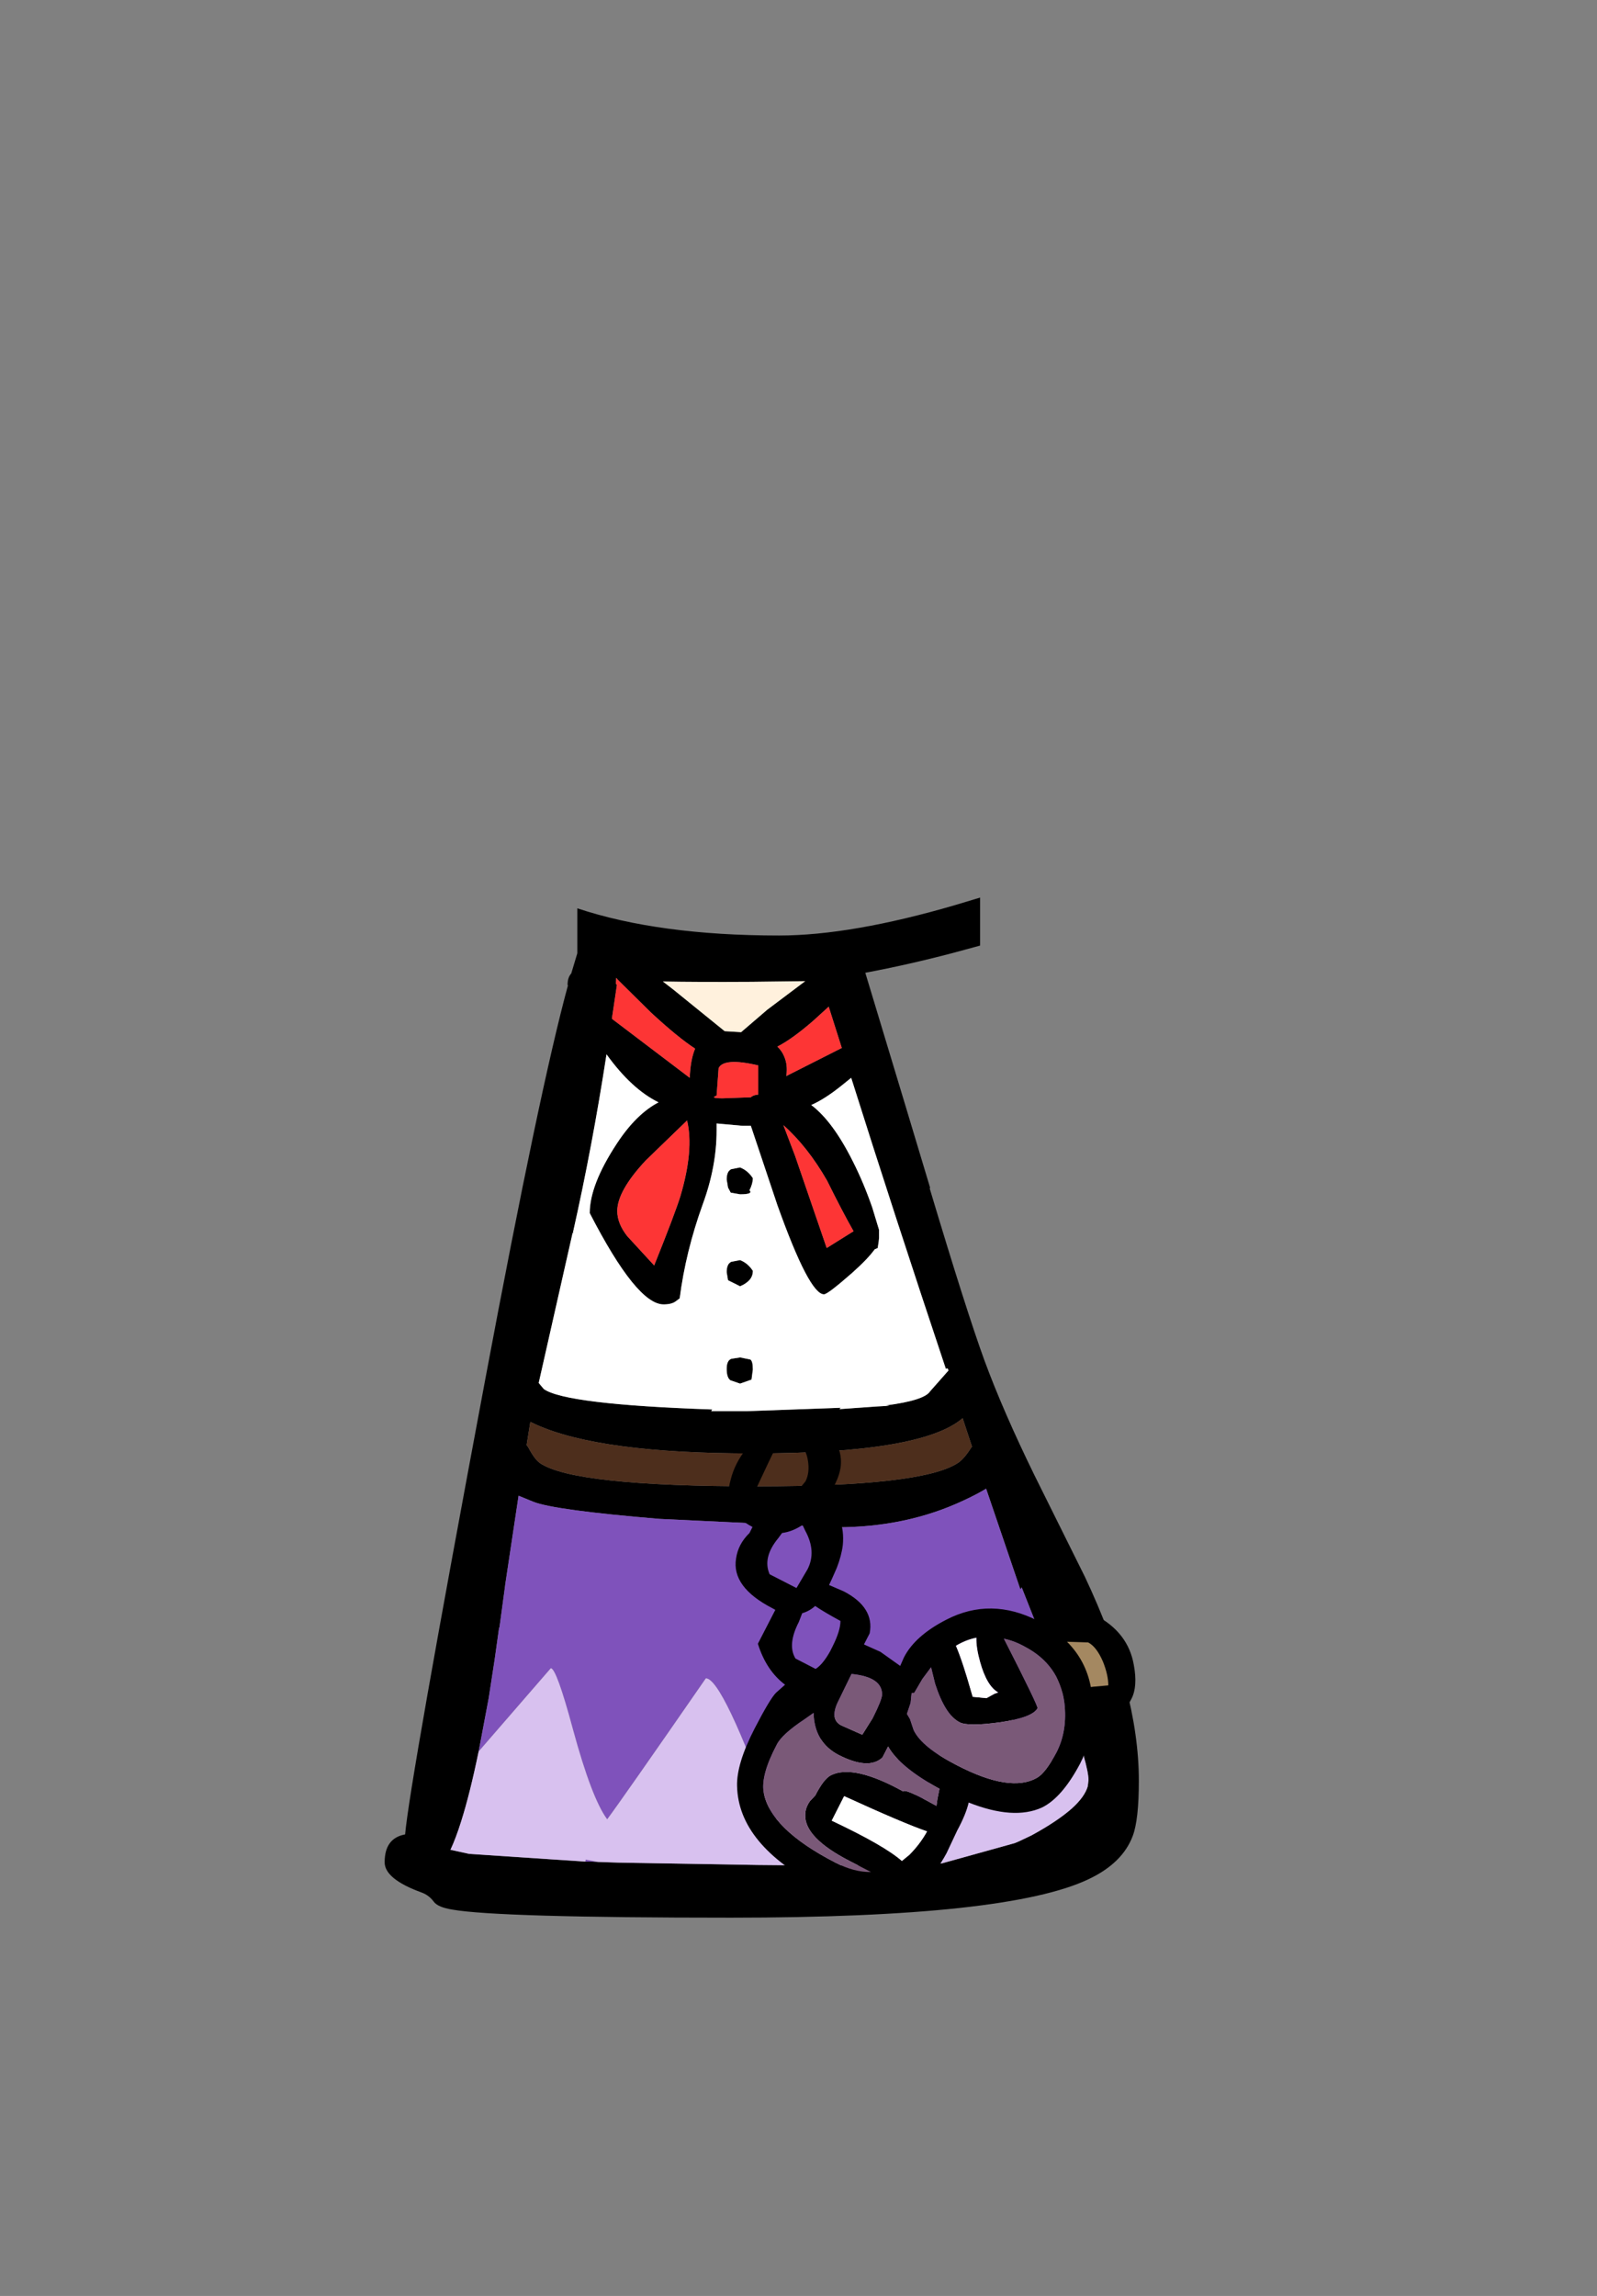 <?xml version="1.0" encoding="UTF-8" standalone="no"?>
<svg xmlns:xlink="http://www.w3.org/1999/xlink" height="342.0px" width="237.9px" xmlns="http://www.w3.org/2000/svg">
  <rect width="100%" height="100%" fill="#808080" stroke="none"/>
  <g transform="matrix(1, 0, 0, 1, 118.05, 273.9)">
    <use height="151.95" transform="matrix(1.0, 0.0, 0.0, 1.0, -60.75, -140.2)" width="112.35" xlink:href="#shape0"/>
  </g>
  <defs>
    <g id="shape0" transform="matrix(1, 0, 0, 1, 60.75, 140.2)">
      <path d="M27.95 -140.2 L27.95 -133.05 23.9 -131.95 Q17.25 -130.2 10.85 -129.0 L16.65 -109.8 20.5 -97.0 20.45 -96.85 Q25.95 -78.5 28.6 -71.25 31.4 -63.65 36.05 -54.15 L43.55 -39.05 Q51.6 -22.0 51.6 -8.65 51.6 -2.85 50.7 -0.45 49.2 3.6 44.15 6.0 32.15 11.75 -9.15 11.75 -43.85 11.75 -50.65 10.55 -52.85 10.2 -53.45 9.35 -54.15 8.4 -55.25 8.0 -60.75 6.0 -60.75 3.5 -60.75 -0.1 -57.7 -0.65 -57.05 -8.2 -45.75 -68.5 -37.65 -111.7 -33.45 -127.1 L-33.5 -127.2 Q-33.5 -128.3 -32.95 -128.9 L-32.05 -131.9 -32.05 -138.6 Q-19.9 -134.55 -2.0 -134.55 8.75 -134.55 24.3 -139.1 L27.95 -140.2 M2.8 -109.3 Q6.0 -106.9 9.0 -100.9 10.6 -97.75 11.9 -94.0 L12.9 -90.7 12.9 -90.05 12.9 -89.5 12.85 -89.0 12.7 -88.0 12.25 -87.8 Q11.25 -86.4 8.9 -84.3 5.25 -81.1 4.7 -81.1 2.5 -81.1 -2.25 -94.4 L-6.2 -106.2 -7.4 -106.2 -11.3 -106.55 -11.3 -105.5 Q-11.3 -100.15 -13.35 -94.55 -15.9 -87.5 -16.8 -80.5 L-17.4 -80.05 Q-18.0 -79.6 -19.2 -79.6 -23.2 -79.6 -30.2 -93.2 -30.2 -97.4 -26.2 -103.5 -23.3 -107.95 -19.95 -109.7 -23.95 -111.65 -27.7 -116.85 -29.8 -103.2 -32.7 -90.3 -32.35 -90.25 -32.75 -90.25 L-37.8 -67.9 -37.05 -67.0 Q-33.85 -64.7 -11.95 -63.95 L-12.1 -63.7 -6.7 -63.7 7.2 -64.2 7.0 -64.0 12.65 -64.4 14.45 -64.5 13.9 -64.55 Q19.65 -65.3 20.5 -66.65 L23.15 -69.65 23.65 -70.25 22.85 -70.0 Q15.1 -93.2 8.75 -113.35 L7.2 -112.1 Q4.75 -110.15 2.8 -109.3 M-0.85 -113.65 L7.35 -117.8 5.4 -123.95 3.15 -121.9 Q0.0 -119.15 -2.25 -118.0 -1.55 -117.35 -1.2 -116.45 -0.7 -115.25 -0.9 -113.75 L-0.9 -113.6 -0.85 -113.65 M5.15 -98.05 Q2.25 -103.1 -1.35 -106.3 L0.4 -101.7 5.1 -88.0 9.1 -90.5 Q7.45 -93.4 5.15 -98.05 M26.75 -58.4 L25.35 -62.65 Q19.3 -57.4 -5.9 -57.4 -28.65 -57.4 -38.2 -61.7 L-39.05 -62.1 -39.6 -58.65 -39.35 -58.3 Q-38.4 -56.5 -37.6 -55.95 -32.5 -52.5 -5.3 -52.5 19.25 -52.5 24.6 -55.95 25.55 -56.55 26.65 -58.3 L26.75 -58.4 M41.1 -19.35 L38.0 -27.7 34.15 -37.45 33.95 -37.15 28.85 -52.15 Q27.45 -51.3 25.5 -50.4 17.0 -46.4 6.6 -46.4 L-19.8 -47.65 Q-35.45 -48.95 -38.6 -50.2 L-40.8 -51.1 -42.8 -37.8 -42.8 -37.75 -43.65 -31.45 -43.7 -31.5 -43.7 -31.45 -44.35 -26.8 -45.25 -20.95 -46.75 -13.0 Q-48.05 -6.7 -49.35 -2.6 -50.15 -0.05 -50.95 1.65 L-50.9 1.65 -48.15 2.25 -30.85 3.4 -29.9 3.4 -28.95 3.45 -25.9 3.55 -5.2 3.9 0.35 3.95 17.5 4.0 18.5 4.0 19.55 4.0 20.0 4.0 20.3 4.0 21.15 3.85 21.6 3.75 22.3 3.65 33.1 0.65 33.7 0.4 35.6 -0.5 Q39.45 -2.6 41.6 -4.5 43.55 -6.25 44.0 -7.85 L44.0 -7.9 44.1 -8.75 Q44.1 -10.9 41.1 -19.35 M-17.75 -126.5 L-10.1 -120.3 -7.65 -120.15 -3.75 -123.5 1.9 -127.75 -6.05 -127.65 Q-14.4 -127.6 -19.3 -127.7 L-17.75 -126.5 M-26.05 -128.0 L-26.25 -128.25 -26.3 -127.35 -26.15 -127.2 -26.9 -122.15 -15.3 -113.35 Q-15.2 -116.05 -14.5 -117.7 -17.05 -119.35 -21.1 -123.1 L-25.7 -127.65 -26.05 -128.0 M-10.4 -110.3 L-6.2 -110.45 Q-5.85 -110.8 -5.1 -110.85 L-5.1 -115.2 Q-10.2 -116.4 -11.0 -114.8 L-11.3 -110.7 Q-12.4 -110.3 -10.4 -110.3 M-7.8 -100.0 Q-6.65 -99.55 -5.9 -98.4 -5.9 -97.6 -6.4 -96.6 -5.8 -96.0 -7.8 -96.0 L-9.2 -96.25 -9.6 -97.0 -9.8 -98.2 Q-9.8 -99.45 -9.1 -99.75 L-7.8 -100.0 M-21.85 -101.05 Q-26.1 -96.5 -26.1 -93.5 -26.1 -91.65 -24.6 -89.75 L-20.6 -85.4 Q-17.45 -93.25 -16.7 -95.7 -14.65 -102.6 -15.7 -107.0 L-21.85 -101.05 M-7.8 -86.2 Q-6.65 -85.75 -5.9 -84.6 -5.9 -83.85 -6.35 -83.3 -6.85 -82.7 -7.8 -82.3 L-9.6 -83.2 -9.8 -84.4 Q-9.8 -85.65 -9.1 -85.95 L-7.8 -86.2 M-6.3 -71.4 Q-5.9 -71.2 -5.9 -69.9 L-6.1 -68.4 -7.8 -67.8 -9.25 -68.3 Q-9.8 -68.7 -9.8 -70.0 -9.8 -71.25 -9.1 -71.5 L-7.8 -71.7 -6.3 -71.4" fill="#000000" fill-rule="evenodd" stroke="none"/>
      <path d="M2.8 -109.3 Q4.75 -110.15 7.2 -112.1 L8.75 -113.35 Q15.1 -93.2 22.85 -70.0 L23.65 -70.25 23.15 -69.65 20.5 -66.65 Q19.65 -65.3 13.9 -64.55 L14.45 -64.5 12.65 -64.4 7.0 -64.0 7.2 -64.2 -6.7 -63.7 -12.1 -63.7 -11.95 -63.95 Q-33.85 -64.7 -37.05 -67.0 L-37.8 -67.9 -32.75 -90.25 Q-32.35 -90.25 -32.7 -90.3 -29.8 -103.2 -27.7 -116.85 -23.95 -111.65 -19.95 -109.7 -23.3 -107.95 -26.2 -103.5 -30.2 -97.4 -30.2 -93.2 -23.2 -79.6 -19.2 -79.6 -18.0 -79.6 -17.4 -80.05 L-16.8 -80.5 Q-15.9 -87.5 -13.35 -94.55 -11.3 -100.15 -11.3 -105.5 L-11.3 -106.55 -7.4 -106.2 -6.2 -106.2 -2.25 -94.4 Q2.5 -81.1 4.7 -81.1 5.25 -81.1 8.9 -84.3 11.25 -86.4 12.25 -87.8 L12.7 -88.0 12.85 -89.0 12.9 -89.5 12.9 -90.05 12.9 -90.7 11.9 -94.0 Q10.6 -97.75 9.0 -100.9 6.0 -106.9 2.8 -109.3 M-0.9 -113.75 L-0.85 -113.65 -0.9 -113.6 -0.9 -113.75 M-7.8 -100.0 L-9.1 -99.75 Q-9.8 -99.45 -9.8 -98.2 L-9.6 -97.0 -9.2 -96.25 -7.8 -96.0 Q-5.8 -96.0 -6.4 -96.6 -5.9 -97.6 -5.9 -98.4 -6.65 -99.55 -7.8 -100.0 M-6.3 -71.4 L-7.8 -71.7 -9.1 -71.5 Q-9.8 -71.25 -9.8 -70.0 -9.8 -68.7 -9.25 -68.3 L-7.8 -67.8 -6.1 -68.4 -5.9 -69.9 Q-5.9 -71.2 -6.3 -71.4 M-7.8 -86.2 L-9.1 -85.95 Q-9.8 -85.65 -9.8 -84.4 L-9.6 -83.2 -7.8 -82.3 Q-6.85 -82.7 -6.35 -83.3 -5.9 -83.85 -5.9 -84.6 -6.65 -85.75 -7.8 -86.2" fill="#ffffff" fill-rule="evenodd" stroke="none"/>
      <path d="M-0.9 -113.75 Q-0.7 -115.25 -1.2 -116.45 -1.55 -117.35 -2.25 -118.0 0.0 -119.15 3.15 -121.9 L5.4 -123.95 7.35 -117.8 -0.85 -113.65 -0.9 -113.75 M5.15 -98.05 Q7.45 -93.4 9.1 -90.5 L5.1 -88.0 0.4 -101.7 -1.35 -106.3 Q2.25 -103.1 5.15 -98.05 M-10.4 -110.3 Q-12.4 -110.3 -11.3 -110.7 L-11.0 -114.8 Q-10.2 -116.4 -5.1 -115.2 L-5.1 -110.85 Q-5.85 -110.8 -6.2 -110.45 L-10.4 -110.3 M-26.05 -128.0 L-25.7 -127.65 -21.1 -123.1 Q-17.05 -119.35 -14.5 -117.7 -15.2 -116.05 -15.3 -113.35 L-26.9 -122.15 -26.15 -127.2 -26.3 -127.35 -26.25 -128.25 -26.05 -128.0 M-21.85 -101.05 L-15.7 -107.0 Q-14.65 -102.6 -16.7 -95.7 -17.45 -93.25 -20.6 -85.4 L-24.6 -89.75 Q-26.1 -91.65 -26.1 -93.5 -26.1 -96.5 -21.85 -101.05" fill="#fd3535" fill-rule="evenodd" stroke="none"/>
      <path d="M26.75 -58.4 L26.65 -58.3 Q25.55 -56.55 24.6 -55.95 19.25 -52.5 -5.3 -52.5 -32.5 -52.5 -37.6 -55.95 -38.4 -56.5 -39.35 -58.3 L-39.6 -58.65 -39.05 -62.1 -38.2 -61.7 Q-28.65 -57.4 -5.9 -57.4 19.3 -57.4 25.35 -62.65 L26.75 -58.4" fill="#4d2e1c" fill-rule="evenodd" stroke="none"/>
      <path d="M-43.65 -31.45 L-42.8 -37.75 -42.8 -37.8 -40.8 -51.1 -38.6 -50.2 Q-35.45 -48.95 -19.8 -47.65 L6.6 -46.4 Q17.0 -46.4 25.5 -50.4 27.45 -51.3 28.85 -52.15 L33.95 -37.15 34.15 -37.45 38.0 -27.7 41.1 -19.35 40.9 -9.8 Q39.05 -10.85 32.9 -17.6 27.15 -23.9 26.6 -23.9 25.4 -23.9 25.0 -23.4 L24.7 -22.9 Q24.1 -19.05 22.0 -13.1 L19.0 -4.7 Q18.25 -7.85 13.95 -14.8 9.85 -21.5 9.0 -21.5 8.0 -21.5 3.55 -13.65 L-2.7 -2.5 Q-10.4 -23.9 -12.9 -23.9 -25.5 -5.7 -27.6 -2.9 -29.9 -6.0 -32.7 -16.3 -35.15 -25.4 -36.0 -25.4 L-46.75 -13.0 -45.25 -20.95 -44.35 -26.8 -43.7 -31.45 -43.65 -31.45 M21.6 3.75 L21.15 3.85 20.3 4.0 20.0 4.0 20.0 3.5 21.55 3.35 21.6 3.75 M-28.95 3.45 L-29.9 3.4 -30.85 3.4 -30.8 3.1 -28.95 3.45" fill="#7f52bb" fill-rule="evenodd" stroke="none"/>
      <path d="M-17.75 -126.5 L-19.3 -127.7 Q-14.4 -127.6 -6.05 -127.65 L1.9 -127.75 -3.75 -123.5 -7.65 -120.15 -10.1 -120.3 -17.75 -126.5" fill="#fff1dd" fill-rule="evenodd" stroke="none"/>
      <path d="M-46.75 -13.0 L-36.0 -25.4 Q-35.15 -25.4 -32.7 -16.3 -29.9 -6.0 -27.6 -2.9 -25.5 -5.7 -12.9 -23.9 -10.4 -23.9 -2.7 -2.5 L3.55 -13.65 Q8.0 -21.5 9.0 -21.5 9.85 -21.5 13.95 -14.8 18.25 -7.85 19.0 -4.7 L22.0 -13.1 Q24.1 -19.05 24.7 -22.9 L25.0 -23.4 Q25.4 -23.9 26.6 -23.9 27.15 -23.9 32.9 -17.6 39.05 -10.85 40.9 -9.8 L41.1 -19.35 Q44.1 -10.9 44.1 -8.75 L44.0 -7.9 44.0 -7.85 Q43.55 -6.25 41.6 -4.5 39.45 -2.6 35.6 -0.5 L33.7 0.4 33.1 0.65 22.3 3.65 21.6 3.75 21.55 3.35 20.0 3.5 20.0 4.0 19.55 4.0 18.5 4.0 17.5 4.0 0.35 3.95 -5.2 3.9 -25.9 3.55 -28.95 3.45 -30.8 3.1 -30.85 3.4 -48.15 2.25 -50.9 1.65 -50.95 1.65 Q-50.15 -0.05 -49.35 -2.6 -48.05 -6.7 -46.75 -13.0" fill="#d8c1ef" fill-rule="evenodd" stroke="none"/>
      <path d="M2.3 -56.35 Q1.95 -58.7 -0.2 -59.75 -1.3 -60.35 -2.2 -58.9 L-3.6 -56.0 -5.5 -51.95 Q-7.0 -51.7 -5.2 -50.75 -2.7 -49.45 -0.25 -51.0 L0.3 -51.4 0.3 -51.65 0.75 -51.8 1.95 -53.25 Q2.6 -54.55 2.3 -56.35 M6.35 -52.85 L5.55 -51.5 4.9 -50.4 Q7.9 -48.0 7.5 -43.75 7.3 -42.15 6.6 -40.35 L5.85 -38.65 5.45 -37.8 7.65 -36.85 Q12.25 -34.45 11.5 -30.6 L10.65 -28.95 13.1 -27.85 16.05 -25.75 16.6 -27.0 Q18.25 -30.25 22.95 -32.65 29.55 -36.05 36.6 -32.45 L37.2 -32.15 Q38.15 -32.85 40.25 -33.35 43.35 -34.2 45.05 -33.35 50.0 -30.8 50.85 -25.9 51.45 -22.7 50.5 -20.85 49.5 -18.9 48.8 -18.4 L44.8 -18.5 44.7 -18.6 Q44.55 -14.5 42.85 -11.2 40.15 -6.1 37.15 -4.65 32.95 -2.75 26.25 -5.4 25.85 -3.65 24.55 -1.25 L22.95 2.15 Q21.4 5.0 19.5 6.8 13.6 12.1 4.2 7.25 -8.05 0.9 -8.25 -7.85 -8.35 -11.15 -5.65 -16.4 -3.35 -20.85 -2.45 -21.75 L-1.1 -22.95 Q-3.9 -25.05 -5.15 -29.05 L-2.55 -34.1 -3.0 -34.35 Q-9.1 -37.5 -8.4 -41.75 -8.1 -43.9 -6.4 -45.55 L-5.95 -46.45 Q-10.55 -48.8 -9.2 -53.5 -8.6 -55.9 -6.95 -58.0 L-4.5 -62.6 Q-2.35 -64.9 2.35 -62.5 7.6 -59.8 7.2 -55.55 7.05 -54.25 6.35 -52.85 M23.25 -70.8 Q24.0 -70.8 24.5 -68.6 L24.45 -67.95 Q24.6 -67.85 24.2 -67.85 L23.85 -67.95 Q23.65 -69.0 22.85 -70.65 L23.25 -70.8 M31.5 -29.8 Q36.65 -19.7 36.5 -19.45 35.75 -18.05 30.9 -17.35 26.15 -16.7 24.9 -17.35 22.75 -18.45 21.25 -23.1 L20.65 -25.55 19.35 -23.8 18.15 -21.75 17.75 -21.7 17.6 -20.25 17.05 -18.6 17.5 -17.85 18.05 -16.2 Q19.25 -13.65 24.5 -10.95 32.5 -6.8 36.45 -9.1 37.7 -9.8 39.35 -12.9 41.0 -16.15 40.5 -20.3 39.75 -25.95 34.55 -28.65 33.0 -29.5 31.5 -29.8 M27.4 -29.95 Q25.85 -29.65 24.35 -28.75 25.35 -26.45 26.85 -21.15 L28.9 -20.95 30.1 -21.6 30.65 -21.8 Q28.95 -22.75 27.95 -26.35 27.35 -28.5 27.4 -29.95 M1.5 -46.75 Q0.0 -45.75 -1.55 -45.55 L-2.1 -44.8 Q-4.5 -41.9 -3.4 -39.4 L0.6 -37.35 2.25 -40.15 Q3.6 -42.8 1.9 -45.9 L1.5 -46.75 M3.35 -34.65 Q2.5 -33.9 1.45 -33.6 L0.95 -32.3 Q-0.8 -28.9 0.45 -26.85 L3.45 -25.3 Q4.5 -25.95 5.6 -27.9 L5.85 -28.4 6.0 -28.7 Q7.15 -31.0 7.15 -32.45 4.75 -33.75 3.35 -34.7 L3.35 -34.65 M12.0 -18.05 Q13.3 -20.65 13.35 -21.45 13.4 -24.1 8.8 -24.55 L6.9 -20.65 Q5.45 -17.85 7.25 -16.9 L10.4 -15.5 12.0 -18.05 M1.8 -17.8 Q-1.6 -15.55 -2.35 -14.0 -4.7 -9.55 -4.3 -7.0 -3.4 -1.5 6.4 3.55 9.2 5.0 11.7 4.95 L8.5 3.3 Q1.8 -0.15 1.9 -3.55 1.9 -4.6 2.6 -5.6 L3.4 -6.45 Q4.7 -9.0 5.8 -9.5 9.2 -11.1 16.5 -7.05 16.7 -7.45 19.8 -5.8 L21.45 -4.9 21.6 -5.95 21.9 -7.45 Q16.0 -10.65 14.25 -13.75 L13.4 -12.1 Q11.35 -10.2 6.85 -12.5 3.25 -14.4 3.15 -18.75 L1.8 -17.8 M5.85 -2.7 Q13.7 1.0 16.3 3.3 L17.4 2.4 Q19.0 0.8 20.05 -1.1 16.55 -2.3 7.7 -6.35 L5.85 -2.7 M44.05 -29.25 L40.9 -29.35 Q43.7 -26.55 44.45 -22.6 L44.8 -22.65 47.05 -22.85 Q47.05 -24.4 46.25 -26.4 45.3 -28.6 44.05 -29.25" fill="#000000" fill-rule="evenodd" stroke="none"/>
      <path d="M27.4 -29.95 Q27.35 -28.5 27.95 -26.35 28.95 -22.75 30.65 -21.8 L30.1 -21.6 28.9 -20.95 26.85 -21.15 Q25.35 -26.45 24.35 -28.75 25.85 -29.65 27.4 -29.95 M5.85 -2.7 L7.7 -6.35 Q16.55 -2.3 20.05 -1.1 19.0 0.8 17.4 2.4 L16.3 3.3 Q13.7 1.0 5.85 -2.7" fill="#ffffff" fill-rule="evenodd" stroke="none"/>
      <path d="M31.5 -29.8 Q33.0 -29.5 34.55 -28.65 39.75 -25.95 40.5 -20.3 41.0 -16.15 39.35 -12.9 37.7 -9.8 36.45 -9.1 32.5 -6.8 24.5 -10.95 19.25 -13.65 18.05 -16.2 L17.5 -17.85 17.05 -18.6 17.6 -20.25 17.75 -21.7 18.15 -21.75 19.35 -23.8 20.65 -25.55 21.25 -23.1 Q22.75 -18.45 24.9 -17.35 26.15 -16.7 30.9 -17.35 35.75 -18.05 36.5 -19.45 36.65 -19.7 31.5 -29.8 M1.8 -17.8 L3.15 -18.75 Q3.25 -14.4 6.85 -12.5 11.35 -10.2 13.4 -12.1 L14.25 -13.75 Q16.0 -10.65 21.9 -7.45 L21.6 -5.95 21.45 -4.9 19.8 -5.8 Q16.7 -7.45 16.5 -7.05 9.2 -11.1 5.8 -9.5 4.7 -9.0 3.4 -6.45 L2.6 -5.6 Q1.9 -4.6 1.9 -3.55 1.8 -0.15 8.5 3.3 L11.7 4.95 Q9.2 5.0 6.4 3.55 -3.4 -1.5 -4.3 -7.0 -4.7 -9.55 -2.35 -14.0 -1.6 -15.55 1.8 -17.8 M12.0 -18.05 L10.4 -15.5 7.25 -16.9 Q5.45 -17.85 6.9 -20.65 L8.8 -24.55 Q13.4 -24.1 13.35 -21.45 13.3 -20.65 12.0 -18.05" fill="#7a5978" fill-rule="evenodd" stroke="none"/>
      <path d="M44.05 -29.25 Q45.3 -28.6 46.25 -26.4 47.05 -24.4 47.05 -22.85 L44.8 -22.65 44.45 -22.6 Q43.7 -26.55 40.9 -29.35 L44.05 -29.25" fill="#a48861" fill-rule="evenodd" stroke="none"/>
    </g>
  </defs>
</svg>
